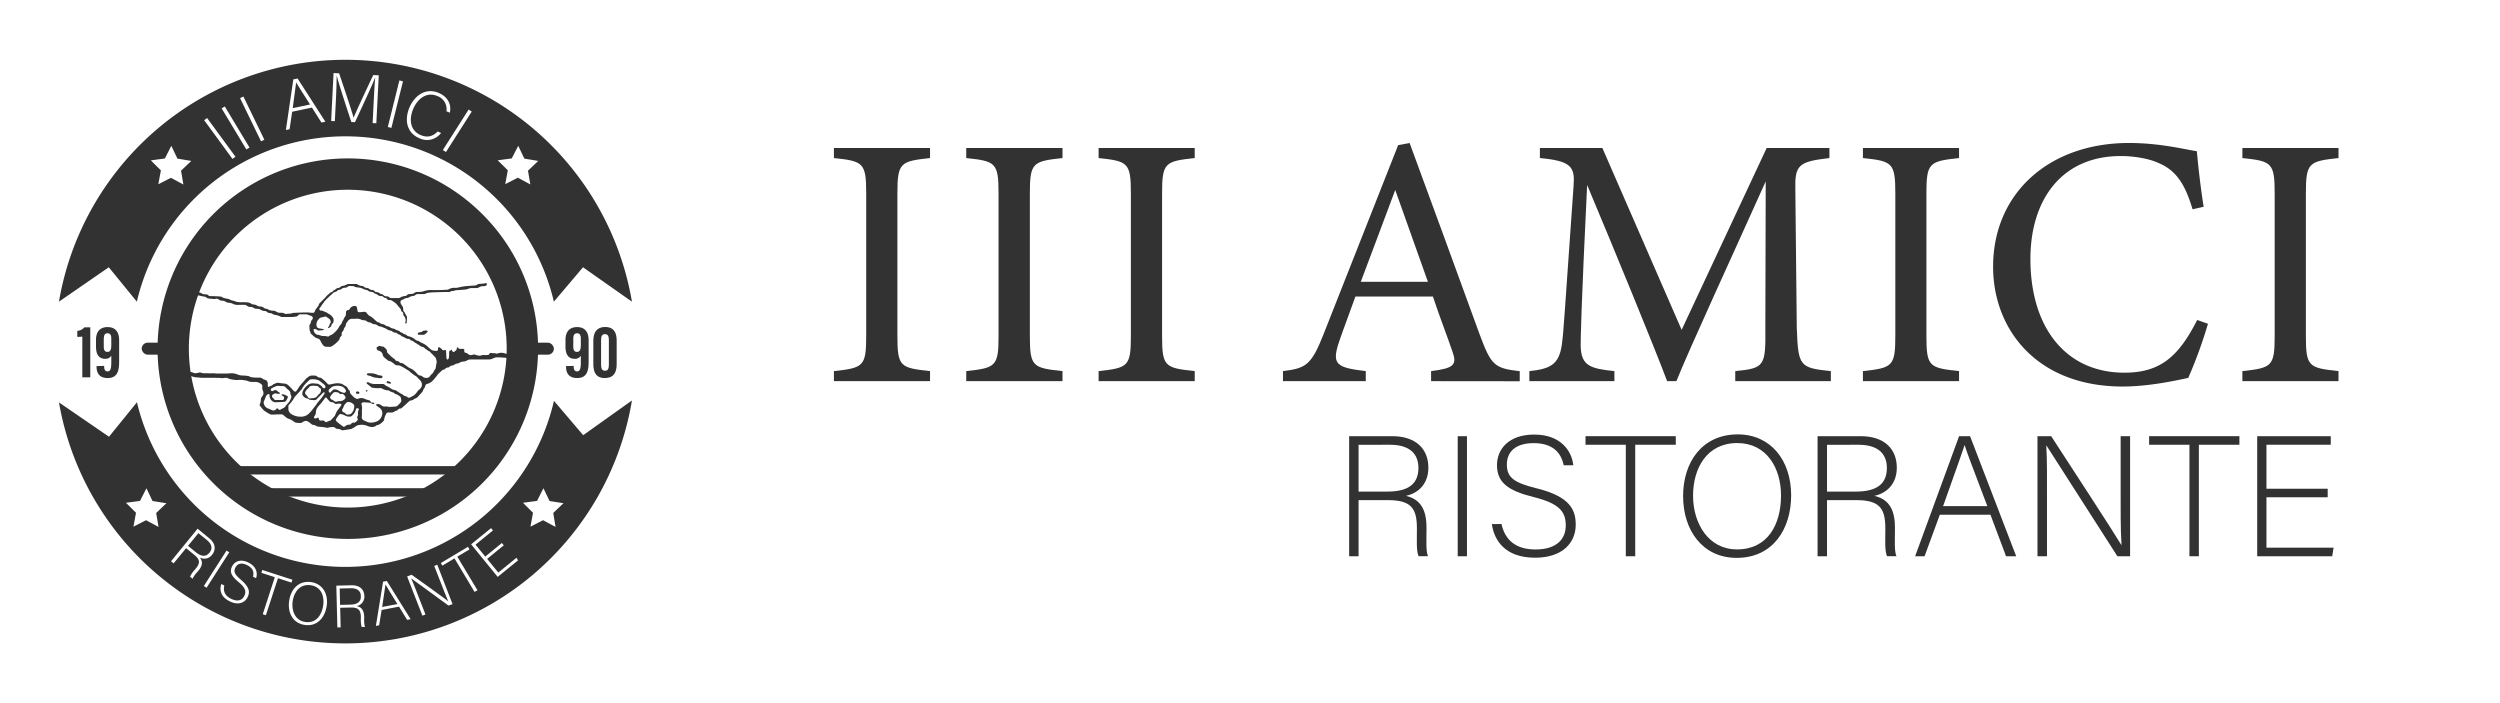 <svg id="Layer_1" data-name="Layer 1" xmlns="http://www.w3.org/2000/svg" viewBox="0 0 1080 303.75"><defs><style>.cls-1{fill:#323232;}</style></defs><path class="cls-1" d="M360.25,164.66v-4.34c12.71-1.4,13.95-2,13.95-15.19V83.62c0-13.33-1.24-14-13.95-15.34V63.94h41.53v4.34c-12.86,1.39-14.1,2-14.1,15.34v61.51c0,13.33,1.24,13.79,14.1,15.19v4.34Z"/><path class="cls-1" d="M417.42,164.66v-4.34c12.71-1.4,13.95-2,13.95-15.19V83.62c0-13.33-1.24-14-13.95-15.34V63.94H459v4.34c-12.86,1.39-14.1,2-14.1,15.34v61.51c0,13.33,1.24,13.79,14.1,15.19v4.34Z"/><path class="cls-1" d="M474.6,164.66v-4.34c12.7-1.4,13.94-2,13.94-15.19V83.62c0-13.33-1.24-14-13.94-15.34V63.94h41.52v4.34c-12.86,1.39-14.1,2-14.1,15.34v61.51c0,13.33,1.24,13.79,14.1,15.19v4.34Z"/><path class="cls-1" d="M618.23,164.66v-4.34c10.07-1.24,11.31-2.79,9.14-8.68-2-6-5.11-13.79-8.36-23.55H585.54c-2.48,7-4.81,13-7,19.37-3.41,10.07-1.24,11.31,11.47,12.86v4.34H554.24v-4.34c9.76-1.24,12.24-2.33,17.66-16.27L604,62.7l4.95-.93c9.77,26.5,20.46,55.78,30.22,82.59,5,13.48,6.35,14.72,17.36,16v4.34ZM602.74,82.07c-5,13.32-10.23,27.42-14.88,39.67h29Z"/><path class="cls-1" d="M749.63,164.66v-4.34c12.7-1.24,13.17-2.17,13-18.75l.16-63.22c-12.71,28.36-33.16,72.67-38.59,86.31h-4c-5.27-14.1-22.78-56.72-34.56-84.76-2.63,54.23-2.79,66.47-2.79,69.42.16,8.67,4,9.91,14.57,11v4.34H660.68v-4.34c9-.93,12.71-2.79,14-11.16.93-6.82,1.08-12.39,5.11-68.95.62-8.06-.93-10.69-14.56-11.93V63.94h27l34.24,78.56,36.73-78.56h27.11v4.34c-13.32,1.55-15,2.94-14.72,13.79l.62,59.5c.62,16.58,1.09,17.35,14.72,18.75v4.34Z"/><path class="cls-1" d="M804.78,164.66v-4.34c12.71-1.4,14-2,14-15.19V83.62c0-13.33-1.24-14-14-15.34V63.94h41.53v4.34c-12.86,1.39-14.1,2-14.1,15.34v61.51c0,13.33,1.24,13.79,14.1,15.19v4.34Z"/><path class="cls-1" d="M953.84,139.87a197.55,197.55,0,0,1-8.52,23.39c-4.5.93-16.58,3.72-28.36,3.72-37,0-55.94-24.64-55.94-51.75,0-31.61,24-53.46,58.73-53.46,13.33,0,24.17,2.79,29.29,3.56.62,7,1.7,16.27,2.94,24l-4.8,1.08c-3.1-10.38-6.82-16.73-14.72-20-4-1.86-10.38-3-16.27-3-25.57,0-39.05,18.91-39.05,44.47,0,29.91,15.49,49.12,40.6,49.12,15.8,0,23.55-7.28,31.45-22.77Z"/><path class="cls-1" d="M968.71,164.66v-4.34c12.71-1.4,13.95-2,13.95-15.19V83.62c0-13.33-1.24-14-13.95-15.34V63.94h41.53v4.34c-12.86,1.39-14.1,2-14.1,15.34v61.51c0,13.33,1.24,13.79,14.1,15.19v4.34Z"/><path class="cls-1" d="M586.9,216.07V240.3h-4.07V188.43h18.6c10.22,0,15.63,5.48,15.63,13.63,0,6.6-3.93,10.9-9.71,12.15,5.34,1.26,8.89,4.75,8.89,13.56v2c0,3.63-.29,8.52.67,10.52h-4.07c-1-2.23-.74-6.38-.74-10.82v-1.33c0-8.53-2.52-12.08-12.45-12.08Zm0-3.71h12.53c9.11,0,13.33-3.41,13.33-10.22,0-6.38-4.15-10-12.22-10H586.9Z"/><path class="cls-1" d="M633.73,188.43V240.3h-4V188.43Z"/><path class="cls-1" d="M648.63,226.37c1.55,6.89,6.15,11,14.67,11,9.48,0,13.11-4.74,13.11-10.37,0-5.85-2.59-9.48-14-12.3-11-2.74-15.71-6.3-15.71-13.78,0-6.82,5-13.19,16.08-13.19,11.41,0,16.23,7,16.89,13.26h-4.15c-1.18-5.56-4.81-9.56-13-9.56-7.49,0-11.56,3.49-11.56,9.27s3.41,7.92,13,10.29c14.6,3.63,16.75,9.49,16.75,15.71,0,7.63-5.56,14.23-17.56,14.23-13,0-17.71-7.56-18.67-14.52Z"/><path class="cls-1" d="M702.35,192.13H684.94v-3.7h39v3.7H706.42V240.3h-4.07Z"/><path class="cls-1" d="M773.78,214c0,14.16-7.56,27-23.56,27-14.6,0-23.12-11.78-23.12-26.68,0-14.67,8.22-26.67,23.64-26.67C765,187.69,773.78,198.88,773.78,214Zm-42.38.15c0,11.93,6.59,23.19,19,23.19,13.41,0,19-11,19-23.26,0-12.08-6.37-22.68-18.89-22.68C737.25,191.39,731.4,202.43,731.4,214.14Z"/><path class="cls-1" d="M789.27,216.07V240.3h-4.08V188.43h18.6c10.23,0,15.63,5.48,15.63,13.63,0,6.6-3.92,10.9-9.7,12.15,5.33,1.26,8.89,4.75,8.89,13.56v2c0,3.63-.3,8.52.67,10.52H815.2c-1-2.23-.74-6.38-.74-10.82v-1.33c0-8.53-2.52-12.08-12.45-12.08Zm0-3.71h12.52c9.11,0,13.34-3.41,13.34-10.22,0-6.38-4.15-10-12.23-10H789.27Z"/><path class="cls-1" d="M838,222.37l-6.59,17.93h-4.08l19-51.87h4.74L871,240.3h-4.38l-6.74-17.93Zm20.53-3.71c-5.78-15.41-8.75-22.82-9.78-26.3h-.08c-1.26,3.92-4.59,13.11-9.26,26.3Z"/><path class="cls-1" d="M880.19,240.3V188.43h5.92c8.08,12.45,27,41.42,30.31,47h.07c-.44-7.48-.37-15.11-.37-23.56V188.43h4.08V240.3h-5.49c-7.7-12-27-42.16-30.67-47.87H884c.38,6.82.3,14.38.3,23.79V240.3Z"/><path class="cls-1" d="M945.84,192.13H928.42v-3.7h39v3.7H949.91V240.3h-4.07Z"/><path class="cls-1" d="M1005.56,214.81H979.11v21.78h29l-.59,3.71H975.11V188.43h31.78v3.7H979.11v19h26.45Z"/><path class="cls-1" d="M191.53,155.54a.65.65,0,0,1-.58-.7c0-.31.32-.69.58-.67a.48.48,0,0,1,.46.52C192,155.26,191.83,155.54,191.53,155.54Z"/><path class="cls-1" d="M159.24,162.25a5.88,5.88,0,0,1,1.11.31,5.5,5.5,0,0,0,2.21.62c.37,0,.74.13,1.11.16a4.87,4.87,0,0,0,1.08,0,.55.55,0,0,0,.4-.85,1.33,1.33,0,0,0-.66-.29,4.48,4.48,0,0,1-1.25-.2,6.73,6.73,0,0,0-3.32-.74,5.55,5.55,0,0,0-1,0,.67.67,0,0,0-.44.38c0,.11.14.34.27.44A1.56,1.56,0,0,0,159.24,162.25Z"/><path class="cls-1" d="M183.91,142.75a4.59,4.59,0,0,0-.51.1,1.28,1.28,0,0,0-1,.38.75.75,0,0,1-.31.18c-.35.08-.7.14-1.05.23s-.57.11-.57.49.28.48.6.49H182v0a4.39,4.39,0,0,0,1,0,1.66,1.66,0,0,0,.77-.36,7.09,7.09,0,0,0,.77-.78c.16-.16.35-.36.09-.53A1.6,1.6,0,0,0,183.91,142.75Z"/><path class="cls-1" d="M167.4,165.52a7.58,7.58,0,0,0,1.17.24c.11,0,.24-.14.42-.26-.17-.22-.25-.41-.39-.48a7.89,7.89,0,0,0-1-.36c-.31-.11-.46.1-.54.34A.38.38,0,0,0,167.4,165.52Z"/><path class="cls-1" d="M158.34,169.18a1.67,1.67,0,0,0,.5-.33l-.42-.42-.46.46C158.09,169,158.24,169.21,158.34,169.18Z"/><path class="cls-1" d="M155.1,169.38a2.4,2.4,0,0,0-.58-.31.68.68,0,0,0-.75.59c0,.32.16.44.43.45a3.16,3.16,0,0,0,.69,0A.4.4,0,0,0,155.1,169.38Z"/><path class="cls-1" d="M191.53,154.17c-.26,0-.58.36-.58.67a.65.65,0,0,0,.58.7c.3,0,.47-.28.46-.85A.48.48,0,0,0,191.53,154.17Z"/><path class="cls-1" d="M224.58,153.74a.52.52,0,0,0-.35-.37,4.4,4.4,0,0,0-1.35-.14,13.51,13.51,0,0,1-5-.64,4.58,4.58,0,0,0-2.57,0,1.75,1.75,0,0,1-1.47,0c-.17-.1-.44,0-.66,0a6.7,6.7,0,0,1-.9-.1.62.62,0,0,0-.79.29,1.08,1.08,0,0,1-1,.61l-1.13,0a3.12,3.12,0,0,0-1.27.07c-1,.48-1.9,0-2.81-.22a1.81,1.81,0,0,0-1.08,0,1.86,1.86,0,0,1-2.05-.35,1.62,1.62,0,0,0-.75-.43c-.82-.2-.85-.22-.81-1.07,0-.48-.15-.67-.63-.67s-.81,0-1.21,0a.83.83,0,0,1-.79-.45c-.07-.11-.22-.26-.32-.25s-.22.18-.27.3a4,4,0,0,0-.07.48,1.47,1.47,0,0,1-.27.51,5.48,5.48,0,0,1-.75.6c-.37.28-.65.2-.86-.23L195,151c-.2.19-.33.39-.5.44-.42.12-.47.43-.48.78,0,.67,0,1.35-.06,2a2.05,2.05,0,0,1-.25.83.53.53,0,0,1-.44.26c-.13,0-.27-.23-.34-.38a1.44,1.44,0,0,1-.09-.51c-.05-.9-.08-1.79-.14-2.69,0-.44-.32-.62-.74-.48a.76.76,0,0,1-1-.32,1.55,1.55,0,0,0-.27-.24c-.23-.19-.45-.39-.7-.56a.71.71,0,0,0-.45-.16.59.59,0,0,0-.3.38,3.94,3.94,0,0,0,0,.6.76.76,0,0,1-.89.66c-.3-.08-.62-.09-.93-.14a2.4,2.4,0,0,1-.91-.24A16.94,16.94,0,0,1,185,150c-.39-.33-.73-.71-1.14-1a9.82,9.82,0,0,0-1.1-.63,11.74,11.74,0,0,1-2.06-1.12s-.08,0-.12,0c-.33-.12-.78-.15-1-.39a6,6,0,0,0-1.87-1.19c-.69-.43-1.69-.28-2.25-1.06a.23.23,0,0,0-.18-.07,3.71,3.71,0,0,1-1.55-.77,1.51,1.51,0,0,0-.29-.13,1.18,1.18,0,0,1-.82-.51.62.62,0,0,0-.32-.23,5.4,5.4,0,0,1-1.75-.74c-.22-.17-.58-.15-.86-.25a3.45,3.45,0,0,1-1.13-.46,2.15,2.15,0,0,0-1.22-.51,1.54,1.54,0,0,1-.85-.38,2,2,0,0,0-1.26-.53,2.52,2.52,0,0,1-.61-.18c-.47-.22-.84-.67-1.43-.65a.59.59,0,0,1-.31-.18c-.75-.67-1.5-1.36-2.26-2a4.52,4.52,0,0,0-.74-.44,2.54,2.54,0,0,1-.51-.3,11.05,11.05,0,0,1-1.07-1.2c-.37-.48-.85-.41-1.35-.35s-1.22.13-1.83.14a.67.67,0,0,1-.69-.66c-.06-.42-.14-.84-.22-1.26a.86.86,0,0,0-.67-.76,2.44,2.44,0,0,0-2.41,1.17.88.88,0,0,1-.82.6.93.93,0,0,0-.84.92c0,.31,0,.62-.05.92a2.17,2.17,0,0,1-.3.94,4.3,4.3,0,0,0-.74,1.3c-.12.41-.54.73-.62,1.13-.18.9-1,1.33-1.35,2.15a7.81,7.81,0,0,1-1.3,1.74l-.08.09a12.35,12.35,0,0,1-1.44,1.27c-.44.3-1,.37-1.42.77a.85.85,0,0,1-.67.18,6.76,6.76,0,0,0-2.15-.22,2.61,2.61,0,0,1-.8-.2c-.32-.09-.63-.21-1-.27a2.24,2.24,0,0,1-1.76-1.1,4.16,4.16,0,0,1-.33-1.09.38.38,0,0,1,.22-.31,1.39,1.39,0,0,1,1.14.23,1.45,1.45,0,0,0,.85.37,14.49,14.49,0,0,0,2-.21c.1,0,.18-.15.27-.23-.09-.06-.18-.16-.28-.18-.63-.12-1.27-.2-1.9-.34a1.11,1.11,0,0,1-.65-.31,2.21,2.21,0,0,1-.33-1.94,3,3,0,0,1,.9-1.65c.09-.07.12-.19.2-.26a1.76,1.76,0,0,1,.56-.4c.56-.17,1.15-.24,1.71-.43a1.07,1.07,0,0,1,1.09.17,4.12,4.12,0,0,0,.62.5,1.8,1.8,0,0,1,1,1.42.85.85,0,0,1-.25.84.62.62,0,0,0-.23.35,1.65,1.65,0,0,1-.6,1.19.33.33,0,0,0-.08.27c0,.05.15.1.23.11a1.68,1.68,0,0,0,1.26-1.12c0-.22.09-.51.24-.61a1.58,1.58,0,0,0,.66-1.22,2.11,2.11,0,0,0-.13-1.28,4.83,4.83,0,0,0-1.37-1.54,13.74,13.74,0,0,1-1.62-1s-.08,0-.12,0c-.42-.18-.84-.37-1.27-.54a3.24,3.24,0,0,0-.8-.2c-.32,0-.63,0-.77-.39a1,1,0,0,1,.32-1,3,3,0,0,0,.43-.56c.17-.25.33-.53.5-.79.07-.11.18-.19.26-.3.26-.35.48-.73.77-1.06s.82-.89,1.26-1.3c.88-.84,1.77-1.65,2.67-2.46a1.24,1.24,0,0,1,.37-.14c.35-.14.8-.2,1-.45a1.47,1.47,0,0,1,1-.52,2.25,2.25,0,0,0,1-.4,2,2,0,0,1,1.23-.5,2,2,0,0,0,1.57-.57.45.45,0,0,1,.27-.17,17.31,17.31,0,0,1,2,.06c.31,0,.59.34.9.4.69.14,1.39.16,2.07.3a8.68,8.68,0,0,1,1.26.46,5.57,5.57,0,0,0,1.13.43,2.07,2.07,0,0,1,1.16.48,1.6,1.6,0,0,0,.74.32c.62.15,1.32.07,1.77.68a.34.34,0,0,0,.18.09,4,4,0,0,1,1.09.47,2.37,2.37,0,0,0,1.82.65,1.19,1.19,0,0,1,.91.45.78.78,0,0,0,.45.29,1.36,1.36,0,0,1,1.13.6,1,1,0,0,0,.87.4,1.82,1.82,0,0,1,.91.1,13.5,13.5,0,0,1,1.85,1.23,7.43,7.43,0,0,1,1,1.12c.42.5.84,1,1.25,1.51a.89.89,0,0,1,.07.34.85.85,0,0,0,.44.72,1,1,0,0,1,.55.95,1.47,1.47,0,0,0,.31.91,2.81,2.81,0,0,1,.55,2.85c0,.13.09.28.14.43.16-.07.33-.12.48-.2s0-.13,0-.19c.05-.79.13-1.58.14-2.37a1.86,1.86,0,0,0-.32-.71c-.17-.35-.36-.69-.54-1-.1-.19-.15-.42-.3-.54a1.2,1.2,0,0,1-.48-1.05,2.52,2.52,0,0,0-.4-1.57,4.48,4.48,0,0,1-.68-1.12,1.08,1.08,0,0,1,.72-1.56,2,2,0,0,0,.48-.19,3.14,3.14,0,0,1,1.6-.58,1.78,1.78,0,0,0,.71-.22,3.59,3.59,0,0,1,1.67-.61,1.74,1.74,0,0,0,1.22-.52,1.51,1.51,0,0,1,.91-.33c.81,0,1.62,0,2.42,0a2.38,2.38,0,0,0,1.42-.38.84.84,0,0,1,.41-.14c.81-.09,1.62-.2,2.44-.23,1.88-.07,3.75-.11,5.63-.16l1.17,0a1.07,1.07,0,0,0,.55-.09c.56-.42,1.25-.24,1.85-.48a3,3,0,0,1,.94-.19c1.06-.09,2.14-.13,3.2-.23a6.4,6.4,0,0,0,1.69-.32,4.57,4.57,0,0,1,1.58-.38c.66,0,1.32,0,2,0a2.3,2.3,0,0,0,1.18-.29,3.07,3.07,0,0,1,1.89-.5,5.08,5.08,0,0,0,1.1-.2.65.65,0,0,0,.38-.87c-.13-.32-.32-.37-.76-.19a.62.62,0,0,1-.23.07c-.69.06-1.38.15-2.08.17a2,2,0,0,0-1.18.43.91.91,0,0,1-.42.2c-.51.07-1,.11-1.52.15-.94.07-1.9.11-2.84.21a20.27,20.27,0,0,0-2.57.43,8.23,8.23,0,0,1-1.85.31,4.91,4.91,0,0,0-3,.62,1.06,1.06,0,0,1-.53.16c-1,.06-2.06.13-3.09.16-1.2,0-2.39,0-3.59,0a9.09,9.09,0,0,0-3.56.52,8.74,8.74,0,0,1-2.53.3,2.47,2.47,0,0,0-1.77.6.62.62,0,0,1-.31.16c-.53.07-1.06.16-1.59.18a1.12,1.12,0,0,0-1,.4,1.22,1.22,0,0,1-.83.42,4.34,4.34,0,0,0-1.91.55,1.76,1.76,0,0,1-.93.34c-1,0-2.09,0-3.14,0a1.28,1.28,0,0,1-.81-.3,1.76,1.76,0,0,0-1.32-.46,1.68,1.68,0,0,1-1.31-.59,1.23,1.23,0,0,0-.64-.33,2.23,2.23,0,0,1-1.22-.57.79.79,0,0,0-.38-.21c-.36-.08-.73-.13-1.09-.21-.13,0-.29-.08-.34-.17a1.29,1.29,0,0,0-1.21-.64,1.84,1.84,0,0,1-1.06-.38,2.23,2.23,0,0,0-1.42-.55,1.35,1.35,0,0,1-.73-.26,1.9,1.9,0,0,0-1-.54,6,6,0,0,1-.83-.13,4.89,4.89,0,0,1-.8-.31c-.31-.14-.61-.41-.92-.42-1.18,0-2.36,0-3.55,0a1.51,1.51,0,0,0-.49.14,5.64,5.64,0,0,1-1.8.66,1.55,1.55,0,0,0-.91.35,2,2,0,0,1-1.35.6,1.59,1.59,0,0,0-.63.3c-.21.13-.37.33-.59.45s-.74.28-.92.71c0,.11-.26.16-.4.23a2.79,2.79,0,0,0-.67.33c-.49.52-1.11.88-1.58,1.45-.85,1-1.85,1.94-2.8,2.9a1.48,1.48,0,0,0-.57,1c0,.14-.16.27-.25.4l-.72,1a2.69,2.69,0,0,0-.3.37,2.23,2.23,0,0,0-.38.71.9.9,0,0,1-.95.84c-.86,0-1.73-.17-2.6-.16-1.85,0-3.7.09-5.55.18-.44,0-.88.22-1.33.28-.7.08-1.42.12-2.13.17a.7.7,0,0,1-.39-.06,3.15,3.15,0,0,0-2-.42,3.17,3.17,0,0,1-1.88-.56,2.21,2.21,0,0,0-1-.34,4.84,4.84,0,0,1-2.67-.7,1,1,0,0,0-.34-.1c-.4-.13-.91-.15-1.18-.42a2.25,2.25,0,0,0-1.6-.59,2.5,2.5,0,0,1-1.25-.32,3.62,3.62,0,0,0-1.84-.6,1.26,1.26,0,0,1-.74-.24,3.56,3.56,0,0,0-2.1-.66c-1.63-.15-3.3.21-4.9-.42-.64-.26-1.33-.38-2-.59-.19-.06-.33-.29-.52-.34-.67-.16-1.36-.27-2-.42a3.75,3.75,0,0,1-.77-.28c-.29-.13-.56-.39-.85-.42-1.17-.11-2.36-.15-3.53-.21-.41,0-.81,0-1.21,0a1,1,0,0,1-.76-.38,1.35,1.35,0,0,0-.68-.35c-.35-.07-.73,0-1.08-.06a1.88,1.88,0,0,1-.87-.25,3.76,3.76,0,0,0-2.47-.66c-.48,0-1,0-1.45,0-.3,0-.69.13-.71.51,0,.14.25.38.43.43.57.15,1.15.23,1.73.33s1,.14,1.46.24,1.21.32,1.83.39a1.86,1.86,0,0,1,1.14.5,1.49,1.49,0,0,0,.74.31c.51.09,1,.12,1.55.16a4.87,4.87,0,0,0,1.38.06,1.48,1.48,0,0,1,1.4.14,2.59,2.59,0,0,0,1.73.62,2.78,2.78,0,0,1,1.35.41,2.69,2.69,0,0,0,1.43.46,4.56,4.56,0,0,1,2,.61,5,5,0,0,0,2.14.32c.84,0,1.69-.06,2.54,0a1.52,1.52,0,0,1,1,.28,2.49,2.49,0,0,0,1.82.61,2.15,2.15,0,0,1,1.26.45,2.23,2.23,0,0,0,.8.31c.32.07.67,0,1,.06a2.28,2.28,0,0,1,1,.27,3.61,3.61,0,0,0,2.14.68.77.77,0,0,1,.54.2,2.54,2.54,0,0,0,1.82.72,1.19,1.19,0,0,1,.59.2,3.5,3.5,0,0,0,1.77.6,7.44,7.44,0,0,1,1.43.46,3.37,3.37,0,0,0,1,.38c1.56,0,3.12,0,4.67,0,.52,0,1-.15,1.55-.16A1.67,1.67,0,0,0,129,136a1,1,0,0,1,.55-.2c1,0,1.91,0,2.87,0a.85.85,0,0,1,.31.06c.65.24,1.32.46,1.95.74a.91.91,0,0,1,.43.56,1.14,1.14,0,0,1-.41,1.1,1.27,1.27,0,0,0-.34.62,3,3,0,0,1-.53,1.36,1.36,1.36,0,0,0-.17.79c0,.36.07.72.09,1.08a1.76,1.76,0,0,0,.35,1.29s0,.12,0,.19a1.28,1.28,0,0,0,.6.9,2.13,2.13,0,0,1,.43.42c.25.21.49.43.75.62a4.79,4.79,0,0,0,.53.34,2.39,2.39,0,0,0,.56.27,1.91,1.91,0,0,1,1.54,1.24,7.39,7.39,0,0,0,1,1.63,1.85,1.85,0,0,0,1.82.79,2.36,2.36,0,0,1,.53,0c1.19.27,2-.55,2.78-1.13a13.74,13.74,0,0,0,1.85-1.81.76.76,0,0,0,.19-.38,1.84,1.84,0,0,1,.59-1.15,1,1,0,0,0,.35-.89,1.51,1.51,0,0,1,.54-1.41,1.05,1.05,0,0,0,.23-.4,4.2,4.2,0,0,1,.75-1.53,1.19,1.19,0,0,0,.21-.59,2.07,2.07,0,0,1,.57-1.29.85.85,0,0,0,.19-.3,2.41,2.41,0,0,1,1.84-1.21c.51,0,1,0,1.53,0a4.75,4.75,0,0,1,2.15.2,4.26,4.26,0,0,0,1.89.47,1.44,1.44,0,0,1,.82.35,2.9,2.9,0,0,0,1.43.58,2,2,0,0,1,.83.34,1.81,1.81,0,0,0,1.15.42,2.25,2.25,0,0,1,1.43.56,2.68,2.68,0,0,0,.86.38c.24.07.51.06.74.15.65.24,1.28.52,1.91.8.24.11.45.28.69.4a3.69,3.69,0,0,0,.81.37,2.81,2.81,0,0,1,1.37.5,1.67,1.67,0,0,0,1.17.46,1.34,1.34,0,0,1,1,.47,1.56,1.56,0,0,0,.59.33,1.83,1.83,0,0,1,1,.58c.13.2.45.27.7.38a4,4,0,0,1,.73.31,2.71,2.71,0,0,0,1.65.64,1.05,1.05,0,0,1,.94.52.5.5,0,0,0,.36.21,1.8,1.8,0,0,1,1.13.56,5.75,5.75,0,0,0,.63.42c.24.15.5.28.74.44l1.9,1.23.08,0a2.17,2.17,0,0,1,1.45.79.52.52,0,0,0,.22.17c.6.24.94.89,1.62,1,.13,0,.22.22.34.33l.24.25c.69.7,1.41,1.39,2.06,2.13a2.88,2.88,0,0,1,.34.88,2.62,2.62,0,0,1,.14,1.54c-.15.73-.27,1.46-.4,2.19a.87.87,0,0,1-.14.37c-.64.67-.78,1.68-1.59,2.23a1.71,1.71,0,0,0-.35.36c-.16.19-.31.39-.47.59a2.14,2.14,0,0,1-.28.32,2.49,2.49,0,0,1-2.77-.19,2.65,2.65,0,0,0-1.38-.58.93.93,0,0,1-.5-.2c-.36-.33-.67-.71-1-1.05a9.78,9.78,0,0,0-1.32-1.18c-.65-.42-1.42-.67-2.05-1.12l-1.81-1.3a2.12,2.12,0,0,0-1.19-.49,1,1,0,0,1-.85-.39,1.13,1.13,0,0,0-.82-.43,1.15,1.15,0,0,1-1-.62,1.1,1.1,0,0,0-.31-.34,14,14,0,0,1-1.32-1c-.57-.51-1.1-1.07-1.63-1.62a.75.75,0,0,1-.23-.45,1.65,1.65,0,0,0-.83-1.57.89.89,0,0,1-.19-.2,1.06,1.06,0,0,0-.95-.48,5.33,5.33,0,0,1-1-.28c-.1,0-.22-.09-.3,0a9.6,9.6,0,0,0-1,.47.49.49,0,0,0-.21.26,1.21,1.21,0,0,0,.93,1.35,2.33,2.33,0,0,1,1.77,1.91.9.9,0,0,0,.17.48,6.74,6.74,0,0,0,.73.78c.21.2.46.35.69.53s.37.33.57.47a1.74,1.74,0,0,0,.45.23,4.41,4.41,0,0,1,.91.3,16.6,16.6,0,0,1,1.61,1.18,1.74,1.74,0,0,0,1.12.44,2.53,2.53,0,0,1,1.21.17,20.1,20.1,0,0,1,2.6,1.46c.3.24.68.36,1,.6.48.36.91.78,1.38,1.15s.89.66,1.35,1a5.18,5.18,0,0,1,.69.4c.61.6,1.19,1.24,1.78,1.86a2.71,2.71,0,0,1,.43,2.7,6.58,6.58,0,0,1-1,1.16c-.18.19-.49.3-.59.52a7.85,7.85,0,0,1-1.54,1.8,2.18,2.18,0,0,1-.56.37l-1.25.68a1.06,1.06,0,0,1-1.06-.09,2.2,2.2,0,0,0-.81-.46,2.48,2.48,0,0,1-1.4-.78c-.08-.08-.22-.09-.33-.15-.28-.14-.56-.29-.83-.46-.62-.39-1.24-.81-1.86-1.21,0,0-.1,0-.16,0a10.73,10.73,0,0,1-1.26-.37,6.76,6.76,0,0,1-.87-.56c-.22-.14-.44-.28-.67-.41l-.78-.39a2.37,2.37,0,0,1-.68-.39,1.43,1.43,0,0,0-1.22-.56c-1.23,0-2.45,0-3.67,0a6.79,6.79,0,0,1-1.71-.37c-.27-.08-.5-.33-.77-.41a.75.75,0,0,0-.59.17c-.21.18-.08.4.1.55.66.54,1.33,1.07,2,1.6a.38.38,0,0,0,.15.05c.54.07,1.08.18,1.62.21s1.38,0,2.06,0a1,1,0,0,1,.57.14,5.81,5.81,0,0,0,2.77.83c.26,0,.49.24.74.36a5.57,5.57,0,0,0,.82.39c.42.13.87.15,1.13.59a.56.56,0,0,0,.34.18,5.32,5.32,0,0,1,2.14,1.22c.16.11.22.4.3.61s0,.35.08.51a1.54,1.54,0,0,1-.33,1.46c-.32.4-.71.74-1.06,1.11a1.78,1.78,0,0,1-1.37.57c-.52,0-1,.08-1.56.1a7.36,7.36,0,0,1-1.15,0,6.31,6.31,0,0,0-1.34-.17,2,2,0,0,1-1.77-.52,2.47,2.47,0,0,0-1.95-.47c-.11,0-.24.2-.29.33s.1.22.19.29c.51.39,1,.76,1.54,1.16a2.88,2.88,0,0,1,.77,3.15,3.94,3.94,0,0,1-1.73,2.3,5.1,5.1,0,0,1-1.93.63,4.37,4.37,0,0,1-2.72-.2c-.5-.23-1-.44-1.51-.66a1.5,1.5,0,0,1-.8-1.45,12.71,12.71,0,0,0,.06-1.51c0-.4,0-.79,0-1.19s.08-1,.06-1.56a6.41,6.41,0,0,0-.21-1.06c-.17-.75.3-1,.92-1,.88,0,1.77.09,2.65.16a2.41,2.41,0,0,1,.54.21,5.5,5.5,0,0,0,1,.39c.13,0,.31-.17.46-.27a1.63,1.63,0,0,0-.37-.33.89.89,0,0,0-.55-.07c-.52.15-.65-.18-.82-.54a.78.78,0,0,0-.44-.4,10.37,10.37,0,0,1-2.14-.72,3.51,3.51,0,0,0-2.75,0c-.14,0-.33.15-.45.1a4.38,4.38,0,0,1-1.2-.61,18.68,18.68,0,0,1-1.58-1.63,1.11,1.11,0,0,1-.25-.6,1.64,1.64,0,0,0-.49-1.07,1.32,1.32,0,0,1-.43-.52,2.09,2.09,0,0,0-1.24-1.26,6.17,6.17,0,0,1-.9-.57,2.3,2.3,0,0,0-.33-.21,6.79,6.79,0,0,0-3.52-.15c-.58.08-1.15.25-1.72.36a1.11,1.11,0,0,1-1.14-.34,11.12,11.12,0,0,0-1.06-1.11c-.52-.47-1.07-.91-1.62-1.35a.81.81,0,0,0-.38-.12,2.67,2.67,0,0,1-1.53-.63,1.41,1.41,0,0,0-.81-.28,9.54,9.54,0,0,0-1.69,0,2.6,2.6,0,0,0-.9.37,4.77,4.77,0,0,0-.63.48,3.82,3.82,0,0,0-.6.46c-.58.65-1.11,1.35-1.72,2a12.63,12.63,0,0,0-1.71,2.22c-.26.41-.54.8-.83,1.19a.54.54,0,0,1-.73.12,2.08,2.08,0,0,1-.65-.53,19.42,19.42,0,0,0-2-2.1,2.94,2.94,0,0,0-1.9-.79c-.88-.06-1.75-.21-2.63-.31a1.22,1.22,0,0,0-.54.05c-.33.12-.64.28-1,.41-.14.07-.35.07-.43.17-.45.59-1.17.69-1.74,1s-.66.12-.66-.42c0-.33,0-.67,0-1a1.69,1.69,0,0,0-1.06-1.46,4.13,4.13,0,0,1-1.23-.53,1.79,1.79,0,0,0-1.36-.46,9.92,9.92,0,0,1-1.09,0c-.8,0-1.6-.07-2.39-.19-.43-.06-.81-.39-1.23-.47a15,15,0,0,0-2.31-.25,5.65,5.65,0,0,1-2.35-.43,6.9,6.9,0,0,0-2.86-.54c-.65,0-1.3.12-2,.13-1.28,0-2.57,0-3.85,0-.66,0-1.33-.14-2-.12s-1.4.06-2.1,0-1.27,0-1.9,0a4.08,4.08,0,0,1-.77-.17,2.9,2.9,0,0,0-.84-.19c-.43,0-.85.22-1.29.27a3.27,3.27,0,0,1-1.25,0,4,4,0,0,0-2.07-.5,4.19,4.19,0,0,1-2-.06,18.89,18.89,0,0,0-2.61-.4.87.87,0,0,0-.36,0l-1.19.35c-.37.1-.46.34-.27.67s.24.35.34.54a1,1,0,0,0,.93.5c1.44,0,2.89,0,4.32.06a9.3,9.3,0,0,1,2.36.37,6.22,6.22,0,0,0,1.75.33c.72,0,1.44.16,2.16.17,2.58,0,5.16,0,7.75.05.27,0,.55.11.83.12a7.4,7.4,0,0,0,1-.06,3,3,0,0,1,1.74.08,4.54,4.54,0,0,0,.91.39c.73.15,1.47.28,2.21.36a11.63,11.63,0,0,0,1.56,0,9.16,9.16,0,0,1,1-.05c.66.06,1.32.17,2,.27a2.83,2.83,0,0,1,.77.21,4.47,4.47,0,0,0,1.9.43c.47,0,.95,0,1.42,0a3.7,3.7,0,0,1,2.05.58c.59.36,1.19.75,1,1.56a2.83,2.83,0,0,0,.32,1.77,2.19,2.19,0,0,1-.45,2.41,2.31,2.31,0,0,0-.5,1.4,4.41,4.41,0,0,1-.44,1.9.61.61,0,0,0,.12.76c.38.46.74.94,1.12,1.4a6.35,6.35,0,0,0,.65.62c.26.2.55.38.82.56a3.87,3.87,0,0,0,.34.21c.35.21.71.42,1.07.6a2.05,2.05,0,0,0,.87.34c1.36,0,2.71-.09,4.07-.12a1.62,1.62,0,0,1,.88.16c.57.39,1.06.9,1.61,1.32a3.45,3.45,0,0,0,.84.41,8.43,8.43,0,0,1,1,.39c.68.4,1.33.86,2,1.3l.08,0a17.82,17.82,0,0,0,1.91.17,2,2,0,0,0,1.12-.37,2.41,2.41,0,0,1,1.63-.53,1.65,1.65,0,0,1,.68.27c.34.21.66.46,1,.7.14.1.25.24.39.33a2.08,2.08,0,0,0,.71.39,3.35,3.35,0,0,1,1.47.47,1.57,1.57,0,0,0,.62.27c.73.1,1.46.15,2.19.23.36,0,.71.1,1.07.15s.87.26,1.2.13a6,6,0,0,1,2.05-.29,1.43,1.43,0,0,1,1.2.45.89.89,0,0,0,.53.3,4.4,4.4,0,0,1,2.15.57.79.79,0,0,0,.51.07c1-.15,2.08-.3,3.13-.47a3.16,3.16,0,0,0,.9-.29c.41-.21.79-.48,1.18-.72a4.43,4.43,0,0,1,1.1-.64,6.32,6.32,0,0,1,4.2.22,4.94,4.94,0,0,0,1.8.46,2.83,2.83,0,0,0,2.11-.6,2.26,2.26,0,0,1,.78-.29,2.26,2.26,0,0,0,.37-.11,6.91,6.91,0,0,0,2.1-1.74,1.11,1.11,0,0,0,.14-.41,9,9,0,0,1,.26-1.17c.16-.46.41-.88.6-1.33a1,1,0,0,1,1-.6,12.5,12.5,0,0,0,1.73,0,2.44,2.44,0,0,0,.78-.34,3.22,3.22,0,0,1,.65-.36,1.86,1.86,0,0,0,1.06-.6,1.15,1.15,0,0,1,.93-.4.68.68,0,0,0,.45-.12c.7-.6,1.39-1.23,2.08-1.86.48-.43.94-.88,1.42-1.31a.74.74,0,0,1,.33-.13c.56-.15,1.18-.11,1.57-.66,0-.05.14-.07.21-.11a4.47,4.47,0,0,0,.95-.41,5.54,5.54,0,0,0,.86-.82c.58-.62,1.15-1.25,1.7-1.9a2.37,2.37,0,0,0,.26-.58,2,2,0,0,1,.3-.66,2.63,2.63,0,0,0,.65-1.35,1.1,1.1,0,0,1,.4-.56,2.06,2.06,0,0,1,.63-.24,4.92,4.92,0,0,0,2.27-1.44c.34-.39.7-.76,1-1.16s.55-.68.81-1a3.93,3.93,0,0,1,.35-.52c.53-.52,1.09-1,1.63-1.52a1.35,1.35,0,0,1,.9-.47.65.65,0,0,0,.49-.23,1.84,1.84,0,0,1,1.43-.7.84.84,0,0,0,.51-.26,1.33,1.33,0,0,1,1-.53,2.78,2.78,0,0,0,1-.33,3.27,3.27,0,0,1,1.7-.63.78.78,0,0,0,.41-.14,3.76,3.76,0,0,1,2-.67,3.12,3.12,0,0,0,1.37-.41,2.82,2.82,0,0,1,1.49-.47c2.66,0,5.31,0,8,0a4.6,4.6,0,0,0,2-.51,3.75,3.75,0,0,1,1.84-.43c.8,0,1.6.07,2.4.12l2.12.17a1,1,0,0,1,.43.1,1.11,1.11,0,0,0,1,0,1.44,1.44,0,0,1,.87.06,1.16,1.16,0,0,0,1,0,6.38,6.38,0,0,1,.87-.3,1.16,1.16,0,0,0,.44-.17A.68.68,0,0,0,224.58,153.74Zm-74.34,19.93a3.06,3.06,0,0,1,2.54,1.07,1.28,1.28,0,0,1,.26,1,4.52,4.52,0,0,1-1,2.57,1.82,1.82,0,0,1-1.66.75.94.94,0,0,1-1.11-.44,1.9,1.9,0,0,0-.8-.49,1,1,0,0,1-.5-1.5,3.7,3.7,0,0,0,.41-.82,4.29,4.29,0,0,1,1.24-1.8A1.27,1.27,0,0,1,150.24,173.67Zm-3.65-.4a1.75,1.75,0,0,0-.55.08,6.47,6.47,0,0,1-1,.2,1.18,1.18,0,0,1-.6-.26,7.7,7.7,0,0,0-.85-.55,1.34,1.34,0,0,1-.92-.81.8.8,0,0,1,0-.61,13.52,13.52,0,0,1,1-1.3,1.5,1.5,0,0,1,1.06-.65,9.11,9.11,0,0,1,1.13.13,1.32,1.32,0,0,1,.57.33,1.12,1.12,0,0,0,1.2.34.57.57,0,0,1,.76.26,1.87,1.87,0,0,0,.43.41,1,1,0,0,1,.09,1.57A2.82,2.82,0,0,1,146.59,173.27Zm-4.23-5.21c.29-.24.55-.51.83-.75a1.31,1.31,0,0,1,.4-.26,5.53,5.53,0,0,1,3.28-.29,3.09,3.09,0,0,1,2.5,1.8.82.82,0,0,1-.86,1.14l-.31-.09c-.31-.1-.63-.19-.94-.32a3.44,3.44,0,0,1-.68-.37,3.2,3.2,0,0,0-2.41-.66c-.3.05-.57.41-.83.65s-.3.42-.49.58-.58.16-.76-.18A1,1,0,0,1,142.36,168.06Zm-18.93,7.29a2.45,2.45,0,0,1-1.33,1.1,3.36,3.36,0,0,0-.81.44c-.51.3-.75.25-1.08-.22a.49.49,0,0,0-.84,0,1.51,1.51,0,0,1-2.05.43,16.45,16.45,0,0,0-1.7-.7,2.92,2.92,0,0,1-1.71-2.8,3.07,3.07,0,0,1,.27-.62,9.28,9.28,0,0,0,.47-1.13,2.53,2.53,0,0,1,.93-1.46.85.85,0,0,1,.66-.15c.12,0,.21.37.21.58a3,3,0,0,0,1.55,2.7,1.61,1.61,0,0,0,.84.25c1.24,0,2.49-.08,3.74-.14a1.3,1.3,0,0,0,1.11-.62,8.49,8.49,0,0,0,.61-1.25.56.56,0,0,0-.37-.78c-.43-.2-.85-.41-1.29-.57a1.85,1.85,0,0,0-.74-.07c-.09,0-.22.16-.25.26s.11.19.19.27.12,0,.18.08a1.07,1.07,0,0,1,.58,1.53.87.87,0,0,1-.62.33c-.91,0-1.82,0-2.74,0a1,1,0,0,1-1-.55,2.52,2.52,0,0,0-.35-.39.92.92,0,0,1,.22-1.59,1.52,1.52,0,0,1,1.46-.24,2.68,2.68,0,0,0,1.1.07.36.36,0,0,0,.27-.17.3.3,0,0,0-.1-.27c-.18-.14-.4-.23-.59-.36a2.06,2.06,0,0,1-.43-.35,1.13,1.13,0,0,0-1.48-.27l-.36.19a.74.74,0,0,1-.9-.17.72.72,0,0,1,.31-1c1.13-.53,2.21-1.27,3.44-.94H122a1.77,1.77,0,0,1,1.46.64,10.08,10.08,0,0,0,1.28,1.16,1.93,1.93,0,0,1,.73,1.46,1.45,1.45,0,0,0,.14.58,1.49,1.49,0,0,1,.1,1.46,9.67,9.67,0,0,1-.87,1.65C124.38,174.23,123.86,174.76,123.43,175.35Zm11.38,1.79a8.9,8.9,0,0,1-1.16,1.29A4.65,4.65,0,0,1,130.2,180a7.46,7.46,0,0,1-4-.92,2.91,2.91,0,0,1-1.57-1.94,10.26,10.26,0,0,1,0-2,.26.26,0,0,1,.1-.16,15,15,0,0,0,2.51-3.37,14,14,0,0,1,1.08-1.23c.69-.77,1.39-1.53,2.07-2.3.12-.14.14-.35.25-.5a17.05,17.05,0,0,1,1.18-1.61c.57-.62,1.19-1.2,1.81-1.77a1.1,1.1,0,0,1,.64-.31,7.1,7.1,0,0,1,3.1.29,3.16,3.16,0,0,1,.8.45c.7.54,1.39,1.08,2.05,1.67a1.37,1.37,0,0,1,.33.67.58.58,0,0,1-.27.73.78.78,0,0,1-.9-.28,4.44,4.44,0,0,0-1.52-1.34,2,2,0,0,0-1.29-.36c-.49,0-1-.17-1.47-.12a3.83,3.83,0,0,0-1.65.41,7.31,7.31,0,0,0-2.5,2.68,3,3,0,0,0-.3,1.92v0a3.19,3.19,0,0,0,1.81,1.5,1.28,1.28,0,0,1,.88.31,1.21,1.21,0,0,0,.69.31c.73.08,1.45.11,2.18.12.14,0,.31-.13.43-.24.66-.65,1.31-1.3,2-2,.28-.28.55-.58.83-.87a.46.46,0,0,1,.23-.16c.17,0,.36-.06.54-.09a1.72,1.72,0,0,1-.09.62c-.42.65-.85,1.3-1.33,1.91s-1.09,1.29-1.63,1.94a7.49,7.49,0,0,0-.45.65c0,.05-.05.12-.09.18C136,175.59,135.43,176.38,134.81,177.14Zm3.84-8.65a2,2,0,0,1-.71,1.66c-.5.37-.84,1-1.33,1.38a2.59,2.59,0,0,1-1.13.43c-.53.1-1.07.09-1.61.15a.69.69,0,0,1-.75-.39,8.13,8.13,0,0,0-.92-1.2,1,1,0,0,1-.18-1.43,3.61,3.61,0,0,1,1.23-1.4.27.27,0,0,0,.14-.14c.38-.94,1.23-.84,2-.93.39,0,.78.08,1.17.1a1.19,1.19,0,0,1,1.19.57.86.86,0,0,0,.38.29A.83.83,0,0,1,138.65,168.49Zm6,11.15c-.55.63-1.12,1.26-1.71,1.87a1.6,1.6,0,0,1-.6.29,8.58,8.58,0,0,0-1,.38c-.47.25-.65.31-1-.11a1.35,1.35,0,0,0-1.27-.39c-.12,0-.24,0-.36,0a.87.87,0,0,1-1-.76c-.13-.58-.21-.61-.76-.34a1.65,1.65,0,0,1-.68.19c-.57,0-.76-.34-.51-.86a.63.63,0,0,1,.13-.2,2.63,2.63,0,0,0,.58-1.83,4.09,4.09,0,0,1,.95-2.18c.41-.54.9-1,1.34-1.56s1-1.31,1.53-2,.6-.5,1,0a9.38,9.38,0,0,0,1.38,1.44,1.57,1.57,0,0,0,.77.18,1.49,1.49,0,0,1,1,.43c.38.41.89.33,1.4.23a3.78,3.78,0,0,1,1.21,0c.18,0,.33.27.53.45l-.42.6-1.36,1.82a5.05,5.05,0,0,0-.36.58c-.2.4-.38.81-.56,1.22A2.32,2.32,0,0,1,144.62,179.64Zm10.29-2.54a3.1,3.1,0,0,0-.26,1.87,2,2,0,0,1-.25.91.77.77,0,0,0,0,.86.73.73,0,0,1-.16,1,5.55,5.55,0,0,1-.49.48,8.44,8.44,0,0,1-.83.47l-.06-.11a1.35,1.35,0,0,0-1.3.63.5.5,0,0,1-.35.21,3.46,3.46,0,0,0-2.33.83c-.28.27-.63.08-.91-.14-.72-.55-1.45-1.09-2.16-1.65a3.84,3.84,0,0,1-.57-.57.74.74,0,0,1-.08-.9c.39-.63.84-1.21,1.26-1.81a.72.72,0,0,1,.78-.29,5.34,5.34,0,0,1,1.85.63,3.81,3.81,0,0,0,2.22.45,1.18,1.18,0,0,0,.62-.26,5.17,5.17,0,0,0,1.77-2.62c.14-.65.33-.76.83-.7S155.14,176.71,154.91,177.1Z"/><path class="cls-1" d="M208.37,92.5a82.19,82.19,0,1,0,24.08,58.13A81.66,81.66,0,0,0,208.37,92.5ZM150.24,219.27a68.65,68.65,0,1,1,68.65-68.64A68.72,68.72,0,0,1,150.24,219.27Z"/><path class="cls-1" d="M166.53,252.55c-.17,1.43-.71,4.81-1.43,9.66l6.57-1.27c-3-4.92-4.52-7.27-5.11-8.4Z"/><path class="cls-1" d="M134.28,252.82c-4.62-.7-7.23,2.81-7.85,6.86s1.06,8.39,5.37,9c4.64.71,7.17-2.79,7.82-7.05S138.62,253.48,134.28,252.82Z"/><path class="cls-1" d="M155.89,257.52c0-2.23-1.54-3.47-4.37-3.4l-4.77.11.17,7.09,4.38-.11C154.5,261.14,156,259.91,155.89,257.52Z"/><path class="cls-1" d="M90.51,238.74c1.41-1.73,1.08-3.63-1.11-5.42l-3.7-3-4.48,5.49,3.4,2.77C87.1,240.58,89,240.59,90.51,238.74Z"/><path class="cls-1" d="M251.94,188l-12.63-14.83a92.51,92.51,0,0,1-180.15.6l-12.07,14.9L25.48,173.84A125.53,125.53,0,0,0,273,173ZM68.49,227.64l-5.39-2.91-5.45,2.79,1.1-6-4.33-4.32,6.07-.81,2.77-5.47,2.64,5.53,6,.94-4.43,4.23Zm17.28,18.83-.44.54a12.22,12.22,0,0,0-2.15,3l-1.1-.9A12.21,12.21,0,0,1,84.27,246l.3-.36c1.88-2.31,2-3.83-.71-6l-3.46-2.83L75,243.37l-1.11-.9,11.48-14.08,5,4.12c2.78,2.26,3,5,1.23,7.16a4.12,4.12,0,0,1-5.33,1.15C87.53,242.34,87.73,244.08,85.77,246.47Zm2.29,6.68,9.8-15.3,1.18.75-9.8,15.31Zm22.55-3.37-1.3-.65c.49-1.93,0-3.75-2.58-5-2.35-1.17-4.17-.71-5.07,1.1s-.17,3,2.46,5.26c4,3.41,3.78,5.58,2.81,7.54-1.19,2.39-4,3.59-7.73,1.72-4.07-2-4.38-5.13-3.6-7.46l1.31.64c-.59,2.41.22,4.4,2.89,5.73,3,1.48,4.86.56,5.73-1.21s.67-3.38-2.47-6-4-4.43-2.79-6.78c1.06-2.13,3.62-3.36,7.1-1.63S111.38,247.69,110.61,249.78Zm4.25,16-1.35-.44,5.21-16-5.81-1.88.41-1.23,13,4.21-.4,1.24-5.83-1.9Zm26.26-3.95c-.75,4.9-4.05,9-9.6,8.12-5.05-.78-7.38-5.31-6.59-10.47s4.26-8.8,9.6-8C139.46,252.3,141.92,256.64,141.12,261.88Zm15.12,9a11.85,11.85,0,0,1-.35-3.79v-.46c-.08-3-1-4.21-4.47-4.13l-4.46.11.2,8.48-1.42,0L145.29,253l6.51-.16c3.59-.08,5.53,1.79,5.6,4.65a4.13,4.13,0,0,1-3.3,4.34c1.88.39,3.15,1.58,3.23,4.67v.7a12.24,12.24,0,0,0,.32,3.68Zm19.65-3.05-3.51-5.71-7.52,1.45-1.08,6.61-1.4.27,3.1-19.11,1.63-.32,10.28,16.52Zm17.83-6.19c-4-2.94-14.16-10.34-16.1-11.73h0c1,2.18,1.92,4.65,3.12,7.73l3.06,7.86-1.33.52-6.59-16.94,1.93-.75c4.22,3,14.1,10.08,15.88,11.51h0c-1.1-2.39-2-4.89-3.11-7.65l-3-7.67,1.33-.51L195.51,261ZM205,255.7l-8.66-14.48-5.23,3.13-.67-1.12,11.72-7,.67,1.11-5.26,3.14L206.27,255Zm10-6.48-11.48-14.08,8.63-7,.82,1-7.54,6.15,4.2,5.15,7.18-5.86.82,1-7.18,5.86,4.82,5.91,7.87-6.41.65,1.14Zm25-21.58-5.39-2.91-5.45,2.79,1.1-6-4.33-4.32,6.07-.81,2.77-5.47,2.65,5.53,6,.94L239,221.6Z"/><path class="cls-1" d="M149.23,25.83A125.58,125.58,0,0,0,25.47,130.32L47,115.46l12.12,14.86a92.51,92.51,0,0,1,180.15,0l12.59-14.86L273,130.32A125.57,125.57,0,0,0,149.23,25.83Zm-70,53.89-5.38-2.91L68.39,79.6l1.11-6-4.34-4.32,6.07-.81L74,63l2.65,5.52,6,1-4.44,4.22Zm21.2-11.07L88.19,51.91,89.48,51,101.72,67.7Zm6-4.08L95.74,46.8,97.11,46,107.8,63.75Zm6.34-3.51L103.71,42.4l1.44-.7,9.06,18.66Zm26.1-8.12-4.11-6.46-8.55,1.79-1.11,7.56-1.6.33,3.21-21.86,1.85-.39,12,18.67Zm23.7.31-1.6-.08.48-9.53c.2-4,.43-7.92.62-10H162c-1,2.74-5.68,12.74-8.65,19.15l-1.57-.08c-1.72-5.16-5.5-16.74-6.29-19.93h-.06c0,2.37-.15,7.2-.33,10.75l-.45,8.82-1.6-.08,1.05-20.72,2.4.13c2.48,7.24,5.59,16.71,6.24,19.09h.06c.55-1.48,5.21-11.6,8.46-18.35l2.37.12Zm6.51,2-1.55-.39,5-20.12,1.56.39Zm12.67,3.1c3.1,1.33,5.37.4,7.33-1.54l1.47.63a7.59,7.59,0,0,1-9.44,2.25c-5.47-2.35-6.49-7.94-4.2-13.31,2.21-5.15,7.05-8.62,12.6-6.24,4.12,1.76,5.56,5.09,4.82,8.55l-1.47-.63a6,6,0,0,0-4-6.59c-4.74-2-8.58,1.45-10.34,5.56S176.87,56.27,181.75,58.36Zm10.91,7.32-1.35-.86,11.14-17.49,1.35.86Zm36.44,14-5.38-2.91-5.45,2.79,1.1-6L215,69.25l6.07-.81L223.88,63l2.64,5.52,6,1-4.43,4.22Z"/><path class="cls-1" d="M127.93,35.65c-.18,1.64-.73,5.51-1.47,11.05l7.48-1.56c-3.53-5.56-5.29-8.22-6-9.5Z"/><path class="cls-1" d="M35.56,163V145.42a16.66,16.66,0,0,1-2.17.1v-2.58a4.61,4.61,0,0,0,3.08-1.53H39V163Z"/><path class="cls-1" d="M45,158.06v.38c0,1.2.41,2,1.51,2s1.57-1,1.57-3.85v-2.94A2.83,2.83,0,0,1,45.38,155c-2.77,0-3.91-2.08-3.91-5.26v-2.93c0-3.43,1.69-5.51,5-5.51s5,2.05,5,5.69v8.88c0,3.68-.33,7.44-4.95,7.44-4,0-4.82-2.62-4.82-5v-.15Zm-.17-11.68v3.39c0,1.33.35,2.25,1.6,2.25s1.65-1,1.65-3v-2.7c0-1.52-.41-2.34-1.63-2.34S44.85,144.84,44.85,146.38Z"/><path class="cls-1" d="M247.83,158.06v.38c0,1.2.41,2,1.51,2s1.58-1,1.58-3.85v-2.94A2.85,2.85,0,0,1,248.2,155c-2.77,0-3.91-2.08-3.91-5.26v-2.93c0-3.43,1.68-5.51,5-5.51s5,2.05,5,5.69v8.88c0,3.68-.33,7.44-4.95,7.44-4,0-4.82-2.62-4.82-5v-.15Zm-.17-11.68v3.39c0,1.33.36,2.25,1.6,2.25s1.65-1,1.65-3v-2.7c0-1.52-.41-2.34-1.62-2.34S247.66,144.84,247.66,146.38Z"/><path class="cls-1" d="M266.4,147v10.31c0,3.25-1,6-5.16,6-3.87,0-4.92-2.7-4.92-5.95V147.2c0-3.73,1.6-5.95,5.11-5.95S266.4,143.42,266.4,147Zm-6.73-.17V157.7c0,1.61.48,2.47,1.7,2.47s1.66-.9,1.66-2.56v-10.9c0-1.49-.47-2.37-1.67-2.37S259.67,145.12,259.67,146.79Z"/><rect class="cls-1" x="225.63" y="148.03" width="13.64" height="5.2" rx="2.6"/><rect class="cls-1" x="61.22" y="148.03" width="13.64" height="5.2" rx="2.6"/><rect class="cls-1" x="92.99" y="201.36" width="115.88" height="3.62"/><rect class="cls-1" x="103.05" y="210.9" width="95.76" height="3.62"/></svg>